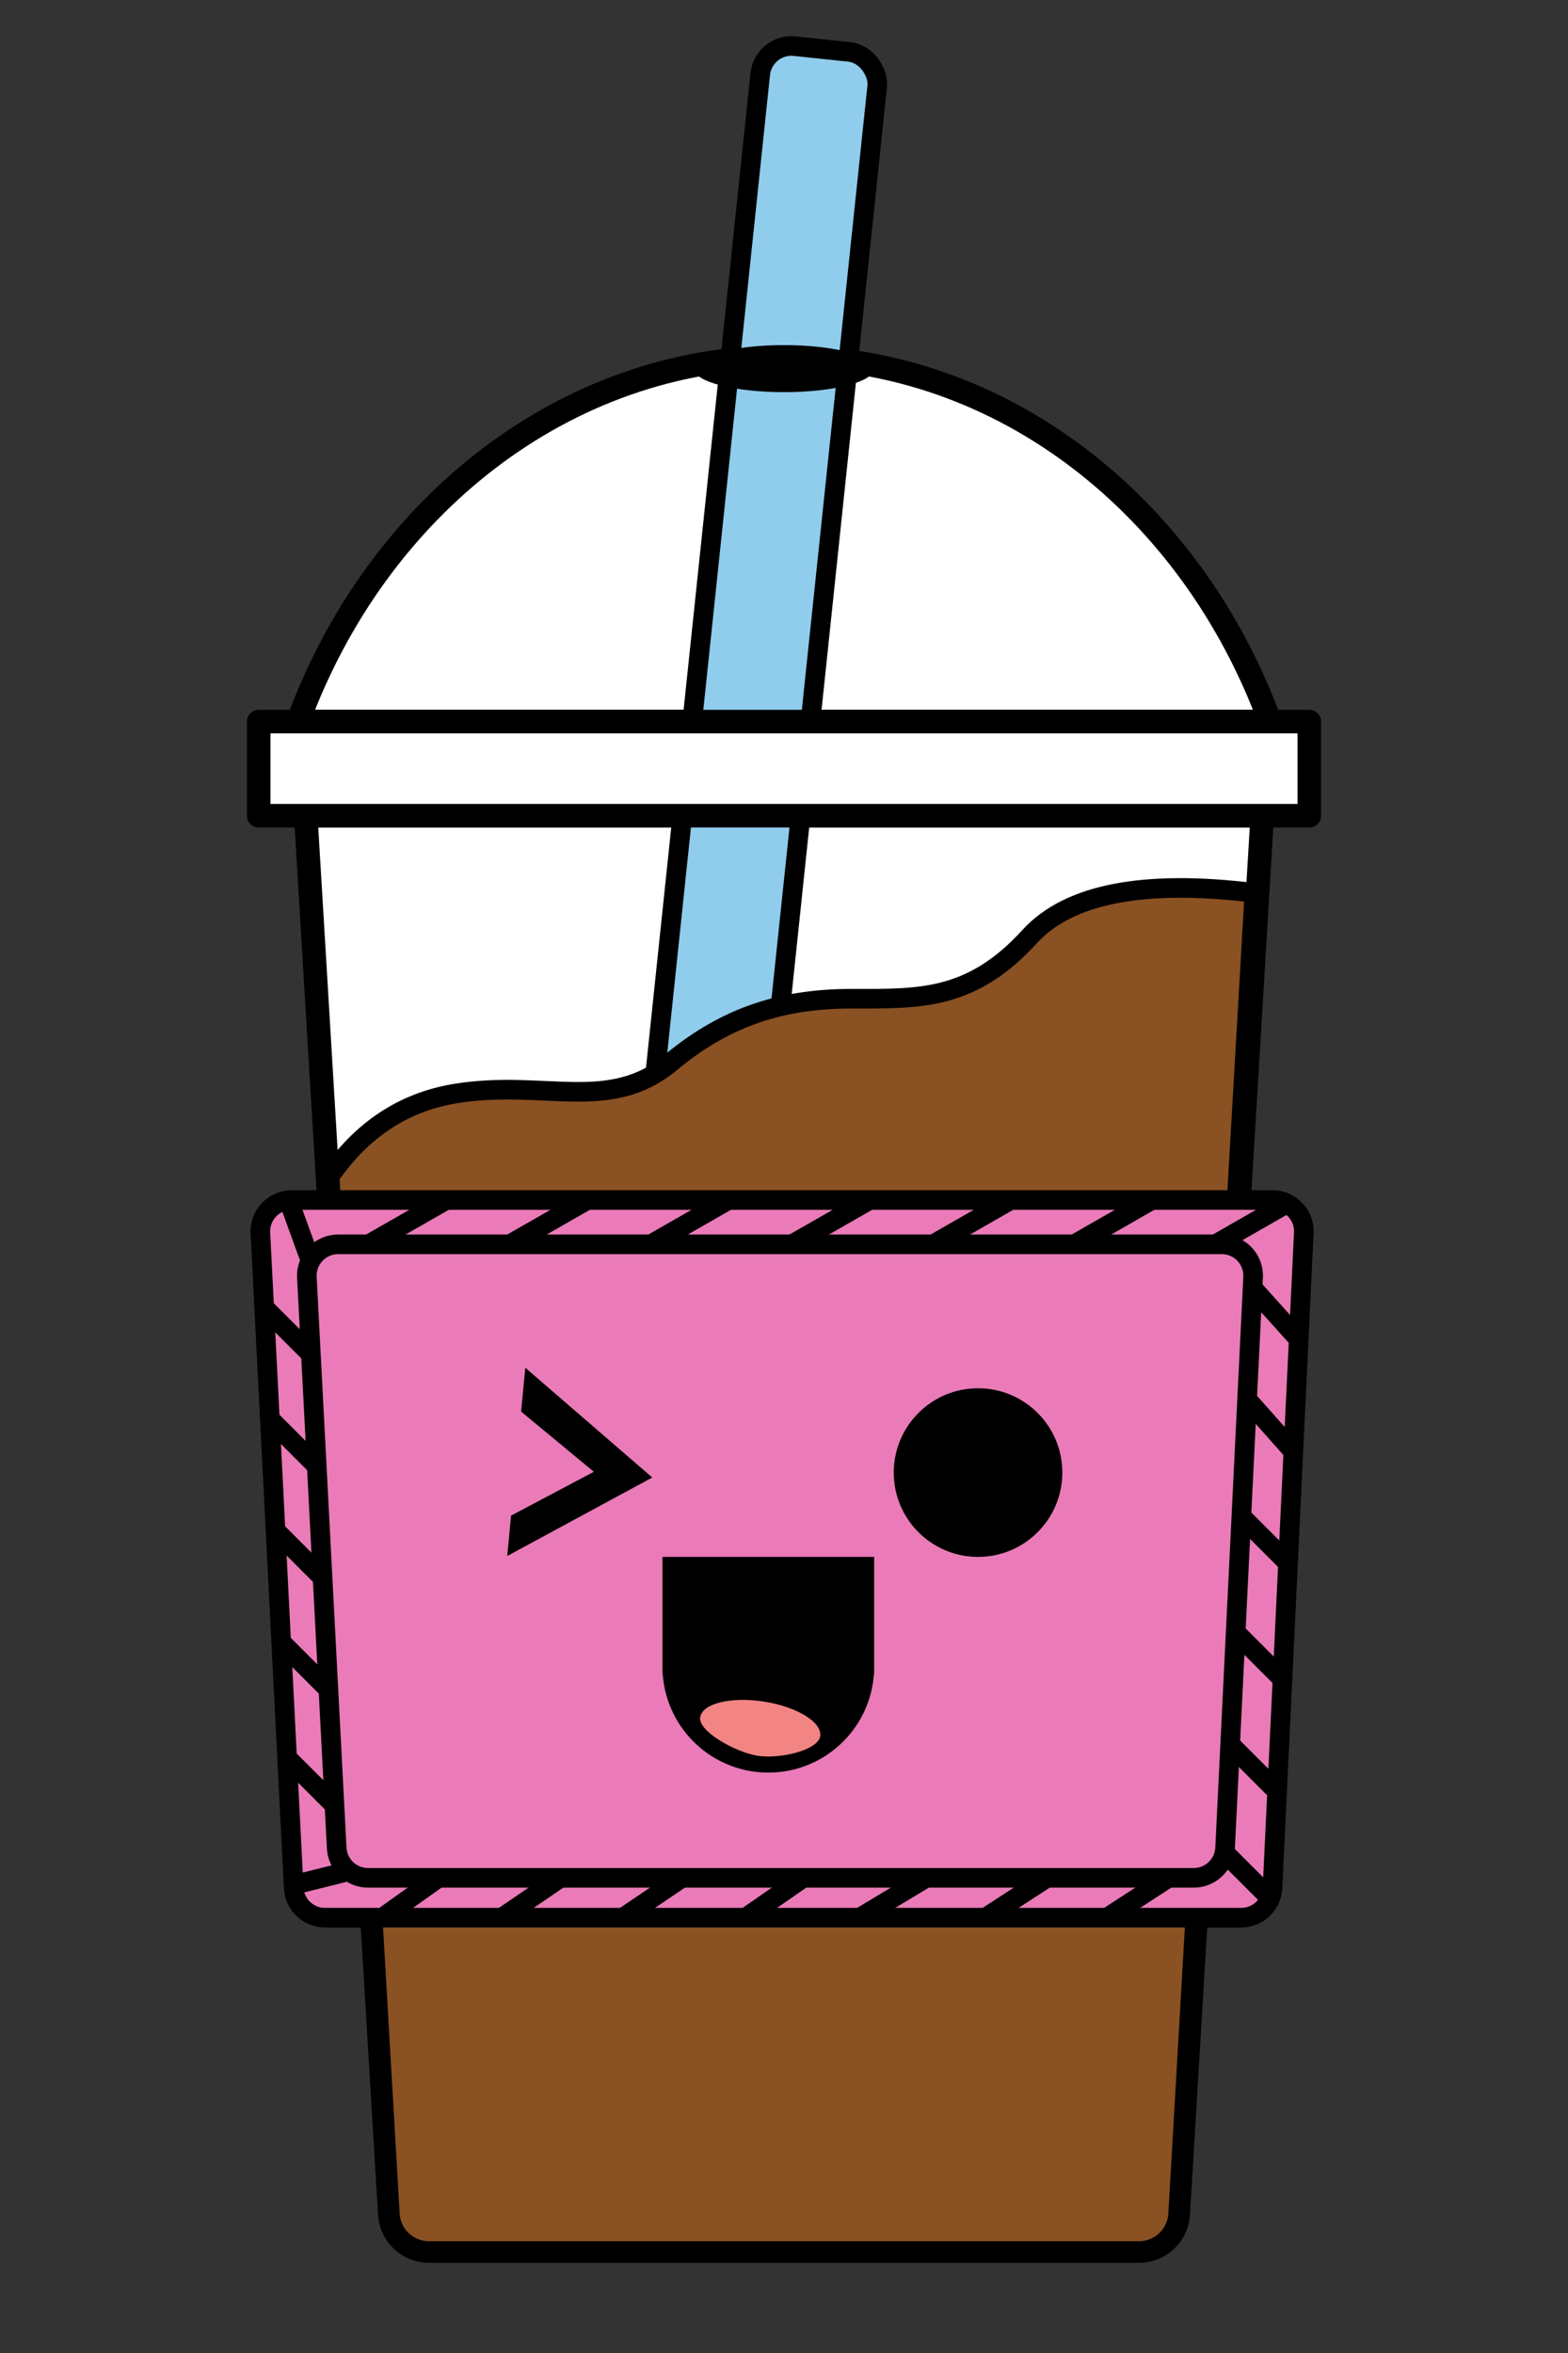 <?xml version="1.0" encoding="UTF-8"?>
<svg width="400px" height="600px" viewBox="0 0 400 600" version="1.1" xmlns="http://www.w3.org/2000/svg" xmlns:xlink="http://www.w3.org/1999/xlink">
    <rect x="0" y="0" width="400" height="600" fill="#333333" stroke="none"/>
    <title>Iced Coffee</title>
    <g id="Iced-Coffee" stroke="none" stroke-width="1" fill="none" fill-rule="evenodd">
        <path d="M78,208 L322,208 L300.565,564.6 C300.248,569.88 295.873,574 290.583,574 L109.417,574 C104.127,574 99.752,569.88 99.435,564.6 L78,208 L78,208 Z" id="Cup" stroke="#000000" stroke-width="6" fill="#FFFFFF" stroke-linejoin="round"></path>
        <path d="M200,91 C255.979,91 303.941,129.425 323.986,183.998 L76.014,183.998 C96.059,129.425 144.021,91 200,91 Z" id="Lid-Dome" stroke="#000000" stroke-width="6" fill="#FFFFFF"></path>
        <rect id="Straw" stroke="#000000" stroke-width="5" fill="#90CCEC" transform="translate(181, 285.5) rotate(6) translate(-181, -285.5) " x="166" y="11" width="30" height="549" rx="8"></rect>
        <ellipse id="Straw-Opening" fill="#000000" cx="200" cy="94" rx="23" ry="6"></ellipse>
        <rect id="Lide-Base" stroke="#000000" stroke-width="6" fill="#FFFFFF" stroke-linejoin="round" x="66" y="184" width="268" height="24"></rect>
        <path d="M109.436,574 L290.561,574 C295.86,574 300.239,569.867 300.544,564.577 L320,227.684 L320,227.684 C291.728,224.201 272.61,227.921 262.647,238.843 C247.703,255.228 234.462,254.666 217.329,254.666 C200.197,254.666 185.604,258.852 171.152,270.901 C155.427,284.011 138.795,275.131 116.119,278.867 C102.954,281.036 92.277,288.08 84.089,300 L99.453,564.58 C99.76,569.868 104.138,574 109.436,574 Z" id="Coffee" stroke="#000000" stroke-width="5" fill="#8A5123" stroke-linejoin="round"></path>
        <g id="Cozy" transform="translate(66, 306)" stroke="#000000" stroke-width="5">
            <path d="M8.417,0 L258.609,0 C263.027,9.64732338e-16 266.609,3.582 266.609,8 C266.609,8.127 266.606,8.255 266.6,8.382 L258.621,175.382 C258.418,179.647 254.9,183 250.631,183 L16.915,183 C12.655,183 9.142,179.661 8.925,175.407 L0.428,8.407 C0.203,3.994 3.598,0.235 8.011,0.01 C8.146,0.003 8.282,7.13033309e-15 8.417,0 Z" id="Outer-Cozy-Line" fill="#EA7BB8"></path>
            <path d="M20.272,11.296 L245.678,11.296 C250.096,11.296 253.678,14.878 253.678,19.296 C253.678,19.427 253.675,19.558 253.669,19.689 L246.523,165.226 C246.313,169.486 242.798,172.833 238.532,172.833 L27.883,172.833 C23.628,172.833 20.117,169.501 19.894,165.251 L12.283,19.714 C12.052,15.302 15.442,11.538 19.854,11.307 C19.993,11.3 20.133,11.296 20.272,11.296 Z" id="Inner-Cozy-Line"></path>
        </g>
        <g id="Threads" transform="translate(68.766, 307.395)" stroke="#000000" stroke-linecap="square" stroke-width="5">
            <line x1="42.6" y1="0" x2="27" y2="8.929" id="Line-Copy-4"></line>
            <line x1="114.6" y1="0" x2="99" y2="8.929" id="Line-Copy-6"></line>
            <line x1="150.6" y1="0" x2="135" y2="8.929" id="Line-Copy-7"></line>
            <line x1="222.6" y1="0" x2="207" y2="8.929" id="Line-Copy-27"></line>
            <line x1="258.6" y1="0" x2="243" y2="8.929" id="Line-Copy-29"></line>
            <line x1="260.734" y1="32.105" x2="251.734" y2="22.105" id="Line-Copy-30"></line>
            <line x1="9.734" y1="12.105" x2="5.734" y2="1.105" id="Line-Copy-36"></line>
            <line x1="8.734" y1="36.105" x2="0.734" y2="28.105" id="Line-Copy-37"></line>
            <line x1="9.734" y1="64.105" x2="1.734" y2="56.105" id="Line-Copy-38"></line>
            <line x1="11.734" y1="93.105" x2="2.734" y2="84.105" id="Line-Copy-39"></line>
            <line x1="13.734" y1="122.105" x2="4.734" y2="113.105" id="Line-Copy-40"></line>
            <line x1="14.734" y1="151.105" x2="5.734" y2="142.105" id="Line-Copy-41"></line>
            <line x1="18.734" y1="170.105" x2="6.734" y2="173.105" id="Line-Copy-42"></line>
            <line x1="259.734" y1="61.105" x2="251.734" y2="52.105" id="Line-Copy-31"></line>
            <line x1="258.734" y1="90.105" x2="249.734" y2="81.105" id="Line-Copy-32"></line>
            <line x1="256.734" y1="119.105" x2="247.734" y2="110.105" id="Line-Copy-33"></line>
            <line x1="255.734" y1="148.105" x2="246.734" y2="139.105" id="Line-Copy-34"></line>
            <line x1="253.734" y1="175.105" x2="244.734" y2="166.105" id="Line-Copy-35"></line>
            <line x1="186.6" y1="0" x2="171" y2="8.929" id="Line-Copy-28"></line>
            <line x1="78.6" y1="0" x2="63" y2="8.929" id="Line-Copy-5"></line>
            <line x1="164.734" y1="173.105" x2="152.841" y2="180.244" id="Line-Copy-20"></line>
            <line x1="195.734" y1="173.105" x2="184.734" y2="180.244" id="Line-Copy-19"></line>
            <line x1="226.734" y1="173.105" x2="215.734" y2="180.244" id="Line-Copy-18"></line>
            <line x1="133.734" y1="173.105" x2="123.411" y2="180.244" id="Line-Copy-17"></line>
            <line x1="102.734" y1="173.105" x2="92.176" y2="180.244" id="Line-Copy-16"></line>
            <line x1="71.734" y1="173.105" x2="61.27" y2="180.244" id="Line-Copy-15"></line>
            <line x1="40.734" y1="173.105" x2="31.587" y2="179.605" id="Line-Copy-14"></line>
        </g>
        <g id="Face" transform="translate(129.394, 348.769)">
            <path d="M4.614,2.35367281e-14 L37,27.987 L-7.10542736e-15,48 L0.99,37.694 L22.097,26.53 L3.539,11.176 L4.614,2.35367281e-14 Z" id="Winky-Eye" fill="#000000"></path>
            <circle id="Eye" fill="#000000" cx="120.106" cy="26.731" r="21.5"></circle>
            <g id="Mouth" transform="translate(39.606, 48.231)">
                <path d="M54,0 L54,30 L53.927,30.001 C52.903,43.978 41.239,55 27,55 C12.761,55 1.097,43.978 0.073,30.001 L0,30 L0,0 L54,0 Z" id="Combined-Shape" fill="#000000"></path>
                <path d="M25.355,50.713 C31.113,50.713 40.355,46.908 40.355,43.318 C40.355,39.728 33.415,36.818 24.855,36.818 C16.294,36.818 9.355,39.728 9.355,43.318 C9.355,46.908 19.596,50.713 25.355,50.713 Z" id="Oval" fill="#F38484" transform="translate(24.855, 43.765) rotate(9) translate(-24.855, -43.765) "></path>
            </g>
        </g>
    </g>
</svg>